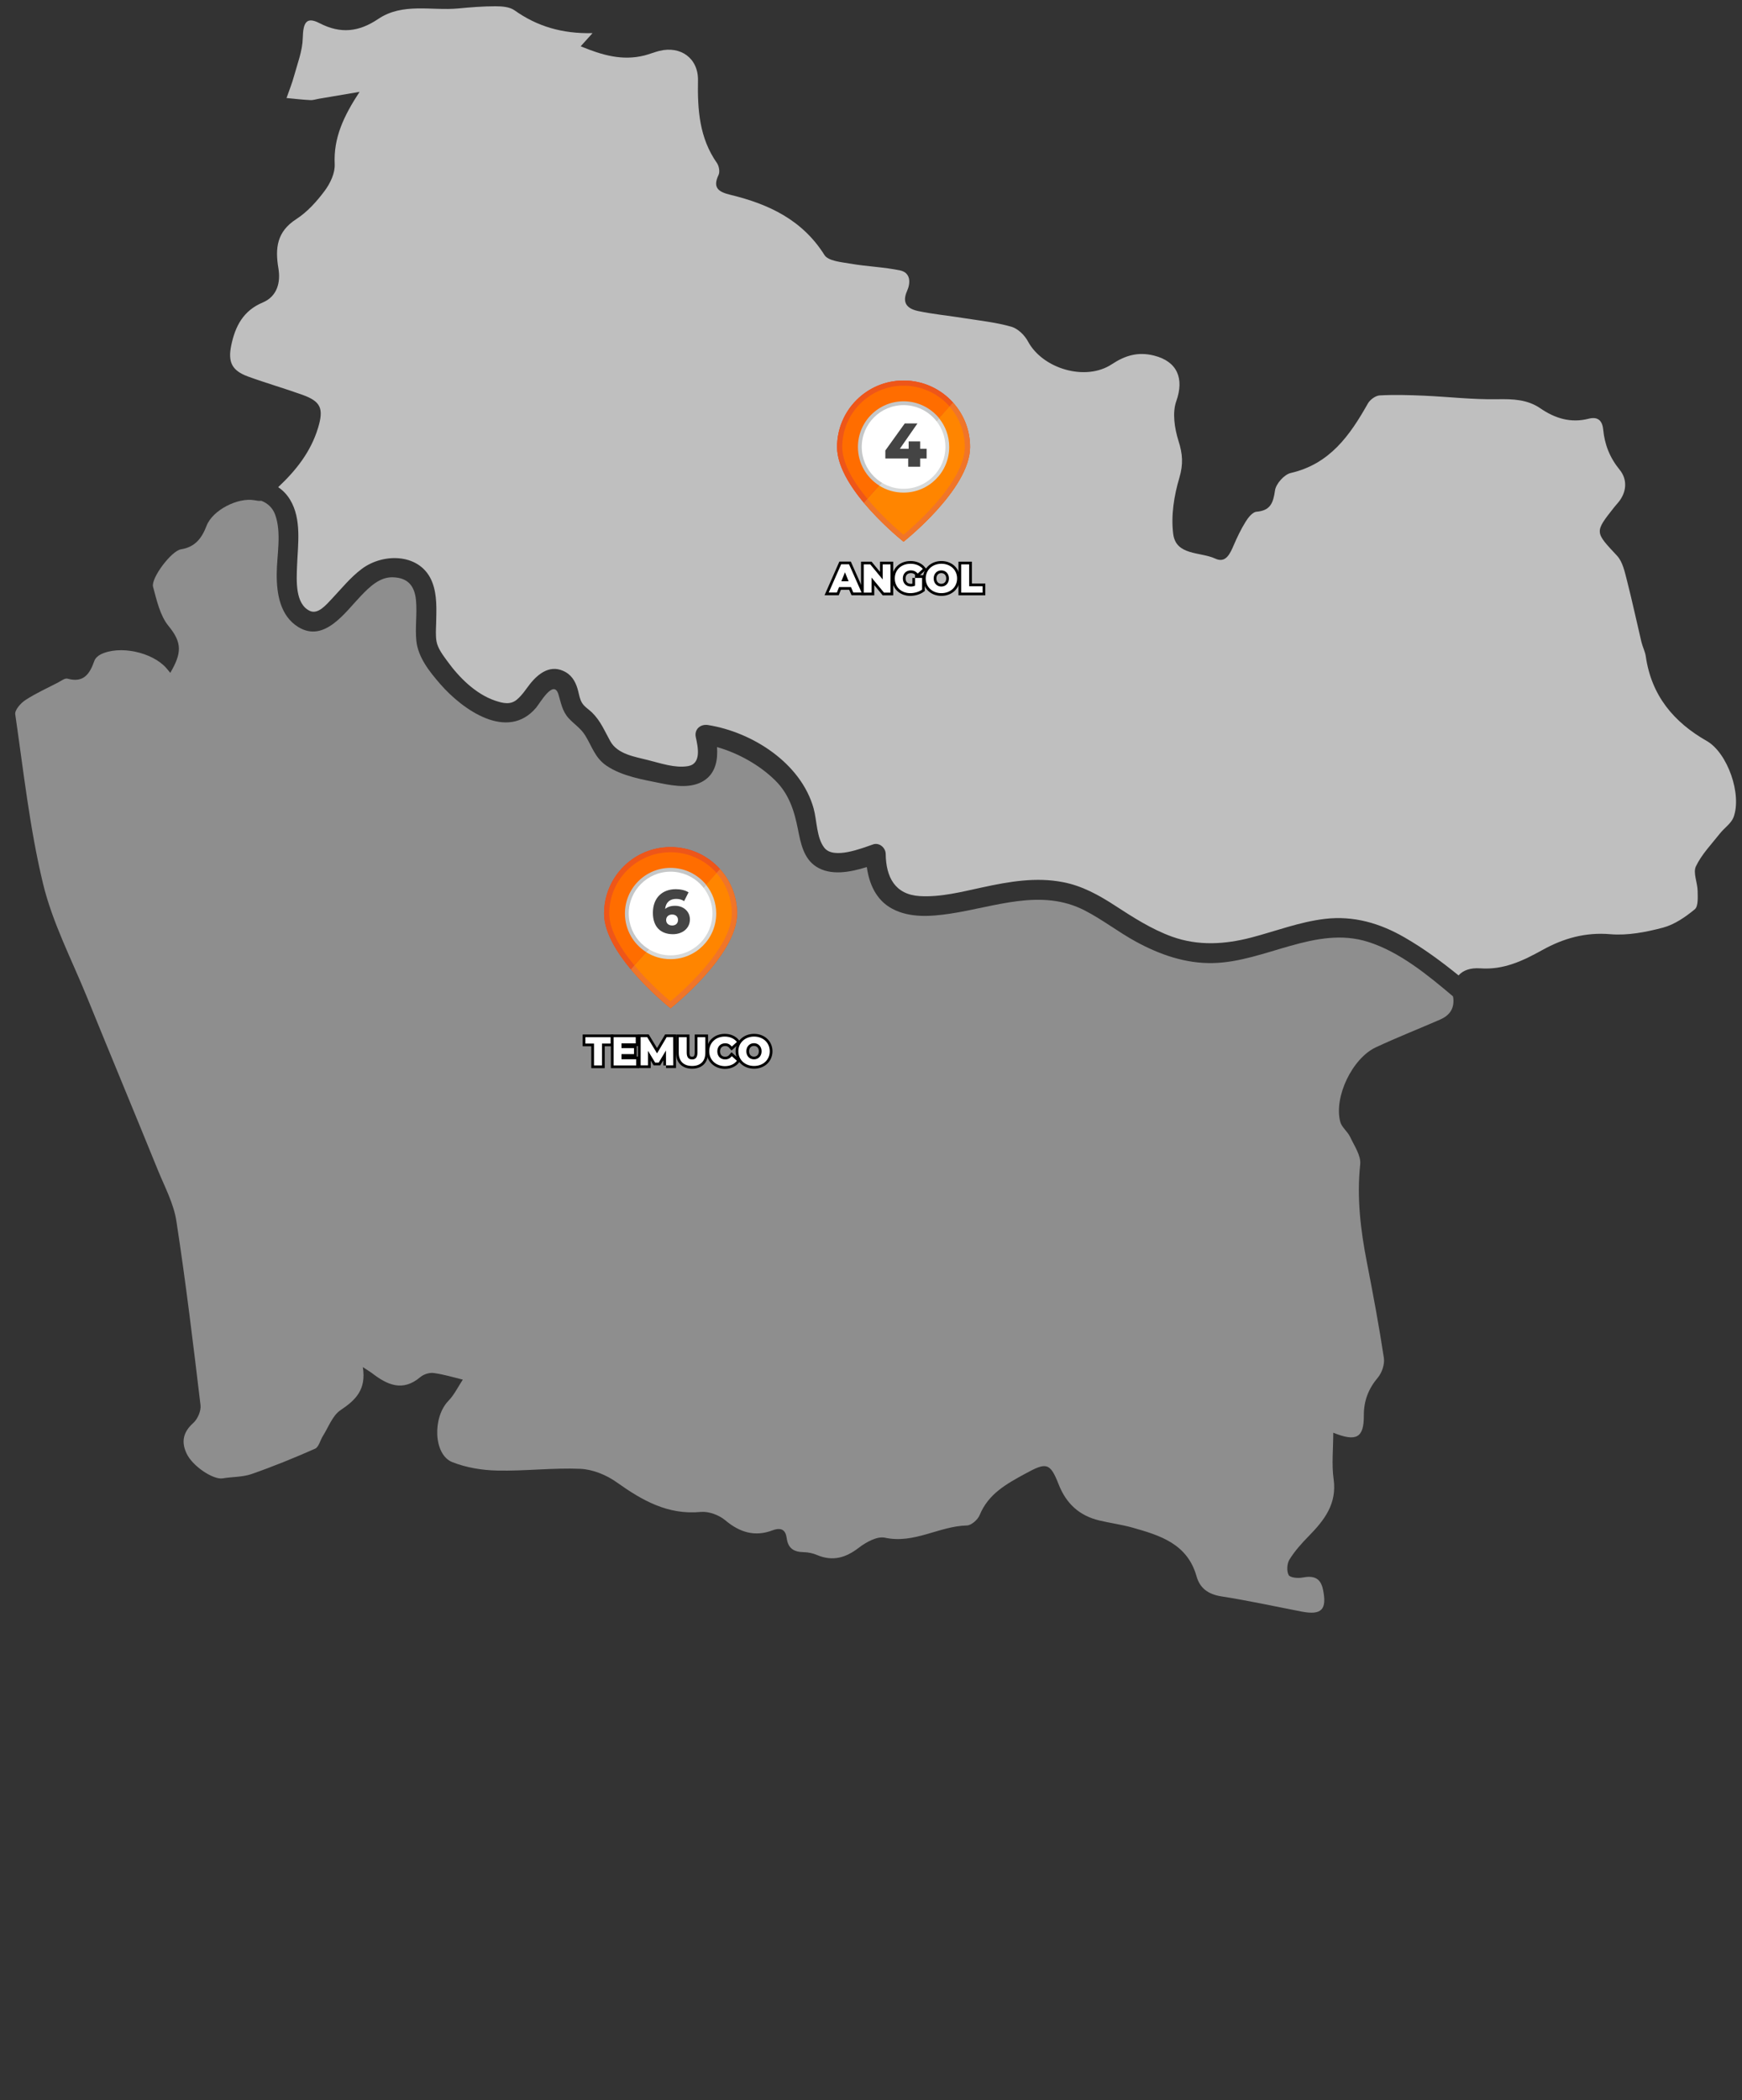 <?xml version="1.0" encoding="utf-8"?>
<!-- Generator: Adobe Illustrator 24.0.0, SVG Export Plug-In . SVG Version: 6.00 Build 0)  -->
<svg version="1.1" id="Capa_1" xmlns="http://www.w3.org/2000/svg" xmlns:xlink="http://www.w3.org/1999/xlink" x="0px" y="0px"
	 viewBox="0 0 1920 2314" style="enable-background:new 0 0 1920 2314;" xml:space="preserve">
<rect x="0" y="0" width="1920" height="2314" fill="#333333" stroke="none"/>
<style type="text/css">
	.st0{fill:#8E8E8E;}
	.st1{fill:#BFBFBF;}
	.st2{stroke:#000000;stroke-width:6;stroke-miterlimit:10;}
	.st3{fill:#FFFFFF;}
	.st4{fill:#D4353F;}
	.st5{fill:#FF6D00;}
	.st6{fill:#FF8500;}
	.st7{fill:#D7D9D9;}
	.st8{fill:#C5C7C8;}
	.st9{opacity:0.4;fill:#DA5D68;enable-background:new    ;}
	.st10{opacity:0.4;fill:#D4353F;enable-background:new    ;}
	.st11{fill:#444444;}
</style>
<path class="st0" d="M1601.5,1097.9c-28-23.6-58.8-49-93.5-60c-57.8-18.4-113.4,22-171,23.3c-30.2,0.7-58.8-9.3-85-23.6
	c-19.3-10.5-36.7-24.2-56.3-34.3c-48.2-24.9-99-3.9-148.7,3.5c-20.9,3.1-44.1,4.9-63.5-5.4c-17.7-9.4-25.5-27.2-28.1-46
	c-18.4,5.7-39.9,9.9-56-0.6c-13.9-9.1-17-26.3-20-41.4c-4-20.3-10-38.9-25.3-53.8c-17-16.6-40.2-29.7-63.8-36.4
	c1,14.1-1.5,28.5-14.1,36.8c-13.9,9.1-32.4,6.2-47.7,3.1c-19.8-4-42.9-7.8-59.9-19.3c-12.8-8.6-16-21.2-23.7-33.6
	c-4.9-7.9-12.4-12.4-18.4-19.1c-6.8-7.6-8.2-16.7-11-26c-5.2-17.1-19.9,9-24.6,14.7c-31.6,37.4-81.1,2.2-105.7-26.1
	c-11.7-13.5-24.4-29.2-26.3-47.6c-1.5-14.8,1-29.8-0.4-44.7c-1.5-15.9-9-24.9-25.7-25.3c-14.4-0.4-25.8,10.9-35.1,20.6
	c-17.2,17.9-40.1,51.8-68.8,34.3c-20.1-12.3-24-36.6-23.9-58.3c0.1-21.1,5.6-45.7-1.8-65.8c-2.8-7.6-8.3-12.4-15.2-15.1
	c-2.2,0.4-5.2-0.2-7.5-0.6c-18.5-3.3-46.2,11-52.8,28.1c-5.2,13.6-12.5,23.5-28.3,26c-10.5,1.7-33.2,31.8-30.7,41.3
	c4.1,15,7.7,31.8,17.1,43.2c15.1,18.4,14.6,29.8,1.9,51.6c-1.5-1.8-2.9-3.6-4.4-5.3c-15.7-17.7-51.7-25.3-72.4-15
	c-2.8,1.4-5.9,4.2-6.9,7.1c-5,14.2-11.7,24.6-29.6,19.6c-2.9-0.8-7.2,2.6-10.7,4.4C51.8,758.4,39.3,764,28,771.4
	c-5.2,3.4-11.9,11-11.2,15.7c9.1,62.4,15.9,125.4,30.6,186.5c10.4,43.1,31.6,83.7,48.5,125.2c25.9,63.7,52.4,127.3,78.3,191
	c7.5,18.3,17.3,36.6,20.2,55.7c10.4,67.4,18.5,135.1,26.6,202.8c0.8,6.3-3.2,15.4-8,19.7c-11.2,10-13.4,20.7-7.4,33.5
	c6.6,14.2,29.6,29.3,39.9,27.5c10.5-1.8,21.7-1.3,31.6-4.7c23.8-8.3,47.2-17.8,70.2-28c4.1-1.8,5.6-9.3,8.6-14
	c6.2-9.8,10.6-22.6,19.5-28.5c16.4-11,28.5-22.4,24.5-47.4c6.2,4.1,8.2,5.2,9.9,6.5c16.9,13.1,34,21.1,53.6,4.4
	c3.6-3,9.8-5,14.4-4.4c10.9,1.4,21.6,4.7,32.3,7.3c-5.2,7.8-9.4,16.7-15.8,23.3c-17.7,18.1-16.6,59.4,4.2,67.6
	c15.4,6.1,33,9,49.6,9.3c30.5,0.7,61.2-3.2,91.6-1.9c13.7,0.6,28.8,6.8,40.1,14.9c28,19.9,56.2,36.1,92.6,32.6
	c8.8-0.8,20.1,3.4,27,9.2c15.9,13.4,32.6,18.4,52,11.1c9.8-3.7,14.5-0.4,15.7,8.6c1.5,11.4,8,15.2,18.6,15.4
	c5,0.1,10.3,1.2,14.9,3.2c17.2,7.2,31.4,3.1,45.9-8c8-6.2,20.3-13,28.9-11.1c32.3,7,59.7-12.8,90.3-13.5c4.9-0.1,11.9-6.3,14-11.3
	c9.6-23.6,29.7-34.5,50.4-45.8c22.9-12.5,27.2-12.5,36.6,11.5c8.4,21.6,22.9,34.8,44.9,40.1c12.2,2.9,24.6,4.5,36.7,7.9
	c30.4,8.6,60.4,17.8,70.5,53.6c3.7,13.2,12.9,19.8,27.1,22.1c29.7,4.6,59.2,11.1,88.8,16.8c22,4.2,28-2.2,23.5-24.2
	c-2.7-13.3-10.6-15.6-22.7-13.3c-5,1-13.7,0.1-15.2-2.8c-2.3-4.5-1.8-12.6,0.9-17c5.9-9.5,13.5-18,21.4-26
	c17.1-17.5,31.1-35.4,27.3-62.6c-2.3-16.3-0.4-33.2-0.4-51.2c25.7,10.4,33.8,5.4,33.7-18.8c-0.1-16.4,5-29.5,15.5-42
	c4.5-5.4,7.6-14.7,6.6-21.5c-5.3-35.2-11.9-70.3-18.7-105.2c-7-35.8-11.3-71.5-7.4-108.2c1-9.6-6.5-20.4-11.1-30.2
	c-2.8-6-9.3-10.6-10.9-16.7c-7.2-27.3,13.3-70,39.3-82.1c23.2-10.8,47-20.2,70.5-30.4c10.4-4.5,16.1-11.8,14.8-24
	C1601.5,1099,1601.5,1098.4,1601.5,1097.9z"/>
<path class="st1" d="M1881.2,816.5c-36.7-20.9-61-50.2-67.2-93c-0.8-5.6-3.6-10.8-4.9-16.3c-5.3-22.4-10.1-44.9-15.8-67.2
	c-2.5-9.6-4.7-20.8-11-27.6c-24.5-26.3-25.1-25.7-3.3-53.3c1.4-1.8,3-3.5,4.4-5.2c9.8-11.6,10.4-25.7,1.8-36.2
	c-11-13.5-16.6-27.8-18.2-44.5c-1-9.9-6-14.4-16.1-11.8c-19.7,5-37-0.4-53.2-11.5c-14.3-9.8-30.2-10.3-47.3-10
	c-26.9,0.5-53.9-2.7-80.9-3.9c-16.3-0.7-32.7-1.2-48.9-0.3c-4.6,0.3-10.6,4.7-13,9c-19.8,35.1-41.9,66.6-85,76.5
	c-7.1,1.6-16.3,11.9-17.3,19.2c-2,13.8-5,22.2-20.5,23.5c-4.3,0.4-9.1,6.4-11.9,11c-5.1,8.2-9.3,17-13.1,25.8
	c-4,9.3-8.7,20.3-20.4,14.8c-16.4-7.6-43.2-3.1-46.3-27.1c-2.6-20.2,0.9-42.3,6.8-62c4.4-14.9,3.6-26.3-1-40.6
	c-4.3-13.7-7-31-2.4-43.8c8.8-24.8,1.3-43.7-24.6-50.2c-17.5-4.4-31.7-0.2-46.4,9.5c-28.9,19.2-76.3,5.1-92.5-25.1
	c-3.6-6.8-11-14-18-16.1c-16.7-4.8-34.2-6.7-51.5-9.4c-17.2-2.8-34.7-4.4-51.7-8c-11.2-2.4-18.2-8.4-12-22.2
	c3.8-8.5,4.2-19.9-7.6-22.5c-18.1-3.8-36.8-4.3-55-7.5c-10-1.7-24.4-2.9-28.5-9.5c-24.4-38.8-61.5-56.1-103.5-66.3
	c-12.3-3-20.4-7.1-13.2-22c1.6-3.3,0.5-9.6-1.7-12.9c-19.5-27.7-21.6-58.9-21-91.3c0.4-24.3-19.1-38.3-42.7-32.4
	c-5.5,1.4-10.8,3.6-16.3,5c-24.3,6.1-46.4-0.2-70.3-10.1c5.2-5.7,8.2-9.1,13.1-14.5c-33.4,0.8-61.1-7.4-86.1-25.2
	c-5.4-3.8-13.9-4.4-21-4.4c-13.6,0-27.2,1.1-40.8,2.4c-29.6,2.8-61.2-6.6-88.2,11.5c-21.4,14.4-41.4,16.8-64.9,4.7
	c-14.3-7.4-18-0.8-18.4,16.3c-0.3,14.1-5.8,28.1-9.6,41.9c-2.2,8.2-5.5,16.2-8.3,24.3c8.7,0.8,17.4,1.9,26.2,2.3
	c3.3,0.2,6.7-1.1,10.1-1.6c13.5-2.3,27-4.6,44.2-7.5c-17.7,27-28.8,50.8-27.4,79.7c0.5,9.7-4.9,21.1-11,29.3
	c-8.7,11.7-19.1,23.3-31.3,31.2c-21.6,13.9-23.5,32.1-19.7,54.6c2.5,15.2-1.4,30.6-17.3,37.3c-21.5,9-30.3,26.1-34.7,47.1
	c-3.9,18.6,0.7,28,18.5,34.5c19.8,7.2,40,13,59.8,20.1c20.4,7.3,23.8,15.1,17.4,36.3c-8.1,26.8-24.6,47.3-44,65.5
	c5.1,3.4,9.6,8,13.1,13.8c13,21.4,8.6,49.3,7.7,72.9c-0.6,15.8-2.3,41.9,14,49.6c9.1,4.3,18.1-6.7,24.1-13
	c10.8-11.4,20.5-23.7,33.2-33.2c24.2-18.2,65.3-17.3,77.7,14.6c5.6,14.4,4.6,30.4,4.3,45.6c-0.2,6.4-0.7,13.3,0.4,19.6
	c1.4,7.9,7.3,15.5,11.9,21.8c13,18,31.2,36.2,52.6,43.5c8.6,2.9,16.9,5,24.2-1.2c5.6-4.7,9.7-11.1,14.1-16.8
	c9.9-12.6,23.6-22.6,39.7-13.3c7.9,4.6,11.6,12.5,13.7,21c1.1,4.4,1.8,8.9,4.2,12.8c2.7,4.4,7.3,7,11,10.6
	c9.6,9.4,13.8,20.3,20.2,31.7c8,14.3,26.9,17,41.4,20.7c13.7,3.4,29.8,9.1,44.1,6.7c15.1-2.5,11.1-21,8.7-31.9
	c-1.9-8.7,5.1-14.7,13.4-13.4c49.1,7.8,102.4,42,116.4,91.7c3.7,13.2,3.2,32.7,11.9,43.6c10.3,13,41,0.6,53.8-3.8
	c6.8-2.3,13.7,3.8,13.8,10.5c0.3,25.6,10.2,44.8,37.5,46.5c23.2,1.4,46.5-4.8,69-9.6c29.5-6.4,59.2-11.6,89.2-5.7
	c20.7,4,39.1,14.1,56.6,25.5c20.2,13.1,40.3,26.1,63,34.4c29.1,10.5,58.4,8.7,87.9,1c27-7.1,53.1-17.2,80.9-20.5
	c31.6-3.7,60.5,4.7,87.7,20.4c21.2,12.2,40.7,26.6,59.6,41.9c5-5.7,13-8.5,23.8-7.8c26,1.9,47.1-8.3,68.8-20.3
	c22.9-12.7,47.2-19.7,74.8-17.3c19.1,1.6,39.3-2.3,58.1-7.3c12.6-3.4,24.6-11.7,34.9-20.2c3.9-3.3,3.2-13.2,3.1-20.1
	c-0.1-9.2-5.3-20.1-1.9-27.2c6.3-13.2,17.2-24.4,26.4-36.1c4.8-6.1,12.3-11,15-17.8C1920.2,875.5,1904.1,829.6,1881.2,816.5z"/>
<g>
	<path class="st2" d="M654.7,1149.9h-9.5v-7H673v7h-9.5v24.1h-8.8V1149.9z"/>
	<path class="st2" d="M701.2,1167.2v6.8h-24.9v-31.1h24.4v6.8H685v5.2h13.8v6.6H685v5.7H701.2z"/>
	<path class="st2" d="M734.1,1174l-0.1-16.5l-8,13.4h-3.9l-7.9-13v16h-8.1v-31.1h7.2l10.9,17.9l10.6-17.9h7.2l0.1,31.1H734.1z"/>
	<path class="st2" d="M748.1,1160.1v-17.2h8.8v17c0,5.3,2.2,7.5,5.9,7.5c3.6,0,5.9-2.1,5.9-7.5v-17h8.7v17.2
		c0,9.3-5.4,14.5-14.6,14.5C753.6,1174.6,748.1,1169.4,748.1,1160.1z"/>
	<path class="st2" d="M781.7,1158.4c0-9.5,7.2-16.2,17.1-16.2c5.7,0,10.3,2.1,13.4,5.9l-5.6,5.1c-2-2.4-4.3-3.6-7.3-3.6
		c-5.1,0-8.7,3.5-8.7,8.9c0,5.3,3.5,8.9,8.7,8.9c3,0,5.4-1.3,7.3-3.6l5.6,5.1c-3,3.8-7.6,5.9-13.4,5.9
		C788.9,1174.6,781.7,1167.9,781.7,1158.4z"/>
	<path class="st2" d="M813.8,1158.4c0-9.3,7.3-16.2,17.3-16.2s17.3,6.8,17.3,16.2s-7.3,16.2-17.3,16.2S813.8,1167.8,813.8,1158.4z
		 M839.4,1158.4c0-5.4-3.7-8.9-8.4-8.9s-8.4,3.5-8.4,8.9s3.7,8.9,8.4,8.9S839.4,1163.8,839.4,1158.4z"/>
</g>
<g>
	<path class="st3" d="M654.7,1149.9h-9.5v-7H673v7h-9.5v24.1h-8.8V1149.9z"/>
	<path class="st3" d="M701.2,1167.2v6.8h-24.9v-31.1h24.4v6.8H685v5.2h13.8v6.6H685v5.7H701.2z"/>
	<path class="st3" d="M734.1,1174l-0.1-16.5l-8,13.4h-3.9l-7.9-13v16h-8.1v-31.1h7.2l10.9,17.9l10.6-17.9h7.2l0.1,31.1H734.1z"/>
	<path class="st3" d="M748.1,1160.1v-17.2h8.8v17c0,5.3,2.2,7.5,5.9,7.5c3.6,0,5.9-2.1,5.9-7.5v-17h8.7v17.2
		c0,9.3-5.4,14.5-14.6,14.5C753.6,1174.6,748.1,1169.4,748.1,1160.1z"/>
	<path class="st3" d="M781.7,1158.4c0-9.5,7.2-16.2,17.1-16.2c5.7,0,10.3,2.1,13.4,5.9l-5.6,5.1c-2-2.4-4.3-3.6-7.3-3.6
		c-5.1,0-8.7,3.5-8.7,8.9c0,5.3,3.5,8.9,8.7,8.9c3,0,5.4-1.3,7.3-3.6l5.6,5.1c-3,3.8-7.6,5.9-13.4,5.9
		C788.9,1174.6,781.7,1167.9,781.7,1158.4z"/>
	<path class="st3" d="M813.8,1158.4c0-9.3,7.3-16.2,17.3-16.2s17.3,6.8,17.3,16.2s-7.3,16.2-17.3,16.2S813.8,1167.8,813.8,1158.4z
		 M839.4,1158.4c0-5.4-3.7-8.9-8.4-8.9s-8.4,3.5-8.4,8.9s3.7,8.9,8.4,8.9S839.4,1163.8,839.4,1158.4z"/>
</g>
<g>
	<path class="st2" d="M937.9,646.9h-13.1l-2.4,6h-9l13.7-31.1h8.7l13.8,31.1h-9.1L937.9,646.9z M935.3,640.5l-4-9.9l-4,9.9H935.3z"
		/>
	<path class="st2" d="M981.5,621.9V653h-7.2l-13.7-16.6V653H952v-31.1h7.2l13.7,16.6v-16.6H981.5z"/>
	<path class="st2" d="M1008.5,636.8h7.8v12.9c-3.6,2.6-8.5,3.9-13,3.9c-9.9,0-17.1-6.7-17.1-16.2c0-9.5,7.2-16.2,17.3-16.2
		c5.8,0,10.5,2,13.6,5.7l-5.6,5.1c-2.1-2.4-4.6-3.5-7.5-3.5c-5.3,0-8.9,3.5-8.9,8.9c0,5.2,3.5,8.9,8.8,8.9c1.6,0,3.2-0.3,4.7-1
		V636.8z"/>
	<path class="st2" d="M1020.3,637.4c0-9.3,7.3-16.2,17.3-16.2s17.3,6.8,17.3,16.2s-7.3,16.2-17.3,16.2S1020.3,646.8,1020.3,637.4z
		 M1045.9,637.4c0-5.4-3.7-8.9-8.4-8.9s-8.4,3.5-8.4,8.9s3.7,8.9,8.4,8.9S1045.9,642.8,1045.9,637.4z"/>
	<path class="st2" d="M1059.4,621.9h8.8V646h14.8v7h-23.6V621.9z"/>
</g>
<g>
	<path class="st3" d="M937.9,646.9h-13.1l-2.4,6h-9l13.7-31.1h8.7l13.8,31.1h-9.1L937.9,646.9z M935.3,640.5l-4-9.9l-4,9.9H935.3z"
		/>
	<path class="st3" d="M981.5,621.9V653h-7.2l-13.7-16.6V653H952v-31.1h7.2l13.7,16.6v-16.6H981.5z"/>
	<path class="st3" d="M1008.5,636.8h7.8v12.9c-3.6,2.6-8.5,3.9-13,3.9c-9.9,0-17.1-6.7-17.1-16.2c0-9.5,7.2-16.2,17.3-16.2
		c5.8,0,10.5,2,13.6,5.7l-5.6,5.1c-2.1-2.4-4.6-3.5-7.5-3.5c-5.3,0-8.9,3.5-8.9,8.9c0,5.2,3.5,8.9,8.8,8.9c1.6,0,3.2-0.3,4.7-1
		V636.8z"/>
	<path class="st3" d="M1020.3,637.4c0-9.3,7.3-16.2,17.3-16.2s17.3,6.8,17.3,16.2s-7.3,16.2-17.3,16.2S1020.3,646.8,1020.3,637.4z
		 M1045.9,637.4c0-5.4-3.7-8.9-8.4-8.9s-8.4,3.5-8.4,8.9s3.7,8.9,8.4,8.9S1045.9,642.8,1045.9,637.4z"/>
	<path class="st3" d="M1059.4,621.9h8.8V646h14.8v7h-23.6V621.9z"/>
</g>
<g>
	<g>
		<g>
			<path class="st4" d="M812.4,1006.7c0-40.5-32.8-73.3-73.3-73.3s-73.3,32.8-73.3,73.3c0,46.6,73.3,104.3,73.3,104.3
				S812.4,1053.3,812.4,1006.7z"/>
			<g>
				<path class="st5" d="M739.1,933.4c-40.5,0-73.3,32.8-73.3,73.3c0,20.2,13.8,42.6,29.5,61.4l98.3-110.4
					C780.1,942.8,760.7,933.4,739.1,933.4z"/>
				<path class="st6" d="M695.3,1068.1c20.4,24.5,43.8,42.9,43.8,42.9s73.3-57.7,73.3-104.3c0-18.9-7.1-36.1-18.9-49.1L695.3,1068.1
					z"/>
			</g>
			<g>
				<path class="st7" d="M712.1,1049.1c7.8,5,17,7.8,27,7.8c27.8,0,50.3-22.5,50.3-50.3c0-12-4.2-23.1-11.3-31.7L712.1,1049.1z"/>
				<path class="st8" d="M739.1,956.3c-27.8,0-50.3,22.5-50.3,50.3c0,17.9,9.3,33.6,23.4,42.5l66.1-74.2
					C768.9,963.5,754.8,956.3,739.1,956.3z"/>
			</g>
			<circle class="st3" cx="739.1" cy="1006.6" r="46.1"/>
			<path class="st9" d="M793.5,957.6l-3.9,4.3c10.9,12.4,17,28.2,17,44.7c0,17.6-12.1,40.2-35.1,65.6
				c-13.1,14.5-26.3,26.1-32.5,31.2c-7.2-6.1-24.3-21-39.4-39.2c-0.2-0.2-0.4-0.4-0.5-0.7l-3.9,4.4c20.4,24.5,43.8,42.9,43.8,42.9
				s73.3-57.7,73.3-104.3C812.4,987.8,805.2,970.6,793.5,957.6z"/>
			<path class="st10" d="M671.5,1006.7c0-37.3,30.3-67.6,67.6-67.6c19.1,0,37.4,8.1,50.2,22.3c0.1,0.2,0.3,0.3,0.4,0.5l3.9-4.3
				c-13.4-14.9-32.8-24.2-54.5-24.2c-40.5,0-73.3,32.8-73.3,73.3c0,20.2,13.8,42.6,29.5,61.4l3.9-4.4
				C681.1,1041.9,671.5,1022.2,671.5,1006.7z"/>
		</g>
	</g>
</g>
<g>
	<path class="st11" d="M760.4,1013.1c0,9.9-8.3,16.3-18.7,16.3c-13.4,0-22.1-8-22.1-23.5c0-16.6,10.3-26.1,25.3-26.1
		c5.4,0,10.6,1.2,14,3.5l-4.9,9.7c-2.7-1.9-5.7-2.5-8.8-2.5c-6.8,0-11.4,3.8-12.1,11.1c2.7-2.3,6.3-3.5,10.8-3.5
		C752.9,998,760.4,1004,760.4,1013.1z M747.3,1013.7c0-3.7-2.7-6-6.5-6c-3.9,0-6.6,2.5-6.6,6.1c0,3.5,2.6,6,6.7,6
		C744.6,1019.8,747.3,1017.5,747.3,1013.7z"/>
</g>
<g>
	<g>
		<g>
			<path class="st4" d="M1069.2,492.6c0-40.5-32.8-73.3-73.3-73.3s-73.3,32.8-73.3,73.3c0,46.6,73.3,104.3,73.3,104.3
				S1069.2,539.2,1069.2,492.6z"/>
			<g>
				<path class="st5" d="M995.9,419.3c-40.5,0-73.3,32.8-73.3,73.3c0,20.2,13.8,42.6,29.5,61.4l98.3-110.4
					C1036.9,428.7,1017.5,419.3,995.9,419.3z"/>
				<path class="st6" d="M952.1,554c20.4,24.5,43.8,42.9,43.8,42.9s73.3-57.7,73.3-104.3c0-18.9-7.1-36.1-18.9-49.1L952.1,554z"/>
			</g>
			<g>
				<path class="st7" d="M968.9,535c7.8,5,17,7.8,27,7.8c27.8,0,50.3-22.5,50.3-50.3c0-12-4.2-23.1-11.3-31.7L968.9,535z"/>
				<path class="st8" d="M995.9,442.2c-27.8,0-50.3,22.5-50.3,50.3c0,17.9,9.3,33.6,23.4,42.5l66.1-74.2
					C1025.7,449.4,1011.6,442.2,995.9,442.2z"/>
			</g>
			<circle class="st3" cx="995.9" cy="492.5" r="46.1"/>
			<path class="st9" d="M1050.3,443.5l-3.9,4.3c10.9,12.4,17,28.2,17,44.7c0,17.6-12.1,40.2-35.1,65.6
				c-13.1,14.5-26.3,26.1-32.5,31.2c-7.2-6.1-24.3-21-39.4-39.2c-0.2-0.2-0.4-0.4-0.5-0.7l-3.9,4.4c20.4,24.5,43.8,42.9,43.8,42.9
				s73.3-57.7,73.3-104.3C1069.2,473.7,1062,456.5,1050.3,443.5z"/>
			<path class="st10" d="M928.3,492.6c0-37.3,30.3-67.6,67.6-67.6c19.1,0,37.4,8.1,50.2,22.3c0.1,0.2,0.3,0.3,0.4,0.5l3.9-4.3
				c-13.4-14.9-32.8-24.2-54.5-24.2c-40.5,0-73.3,32.8-73.3,73.3c0,20.2,13.8,42.6,29.5,61.4l3.9-4.4
				C937.9,527.8,928.3,508.1,928.3,492.6z"/>
		</g>
	</g>
</g>
<g>
	<path class="st11" d="M1021.3,505.2h-7.1v9.1h-13.2v-9.1h-25.2v-8.8l21.4-29.8h14l-19.4,27.9h9.7v-8.1h12.7v8.1h7.1V505.2z"/>
</g>
</svg>
